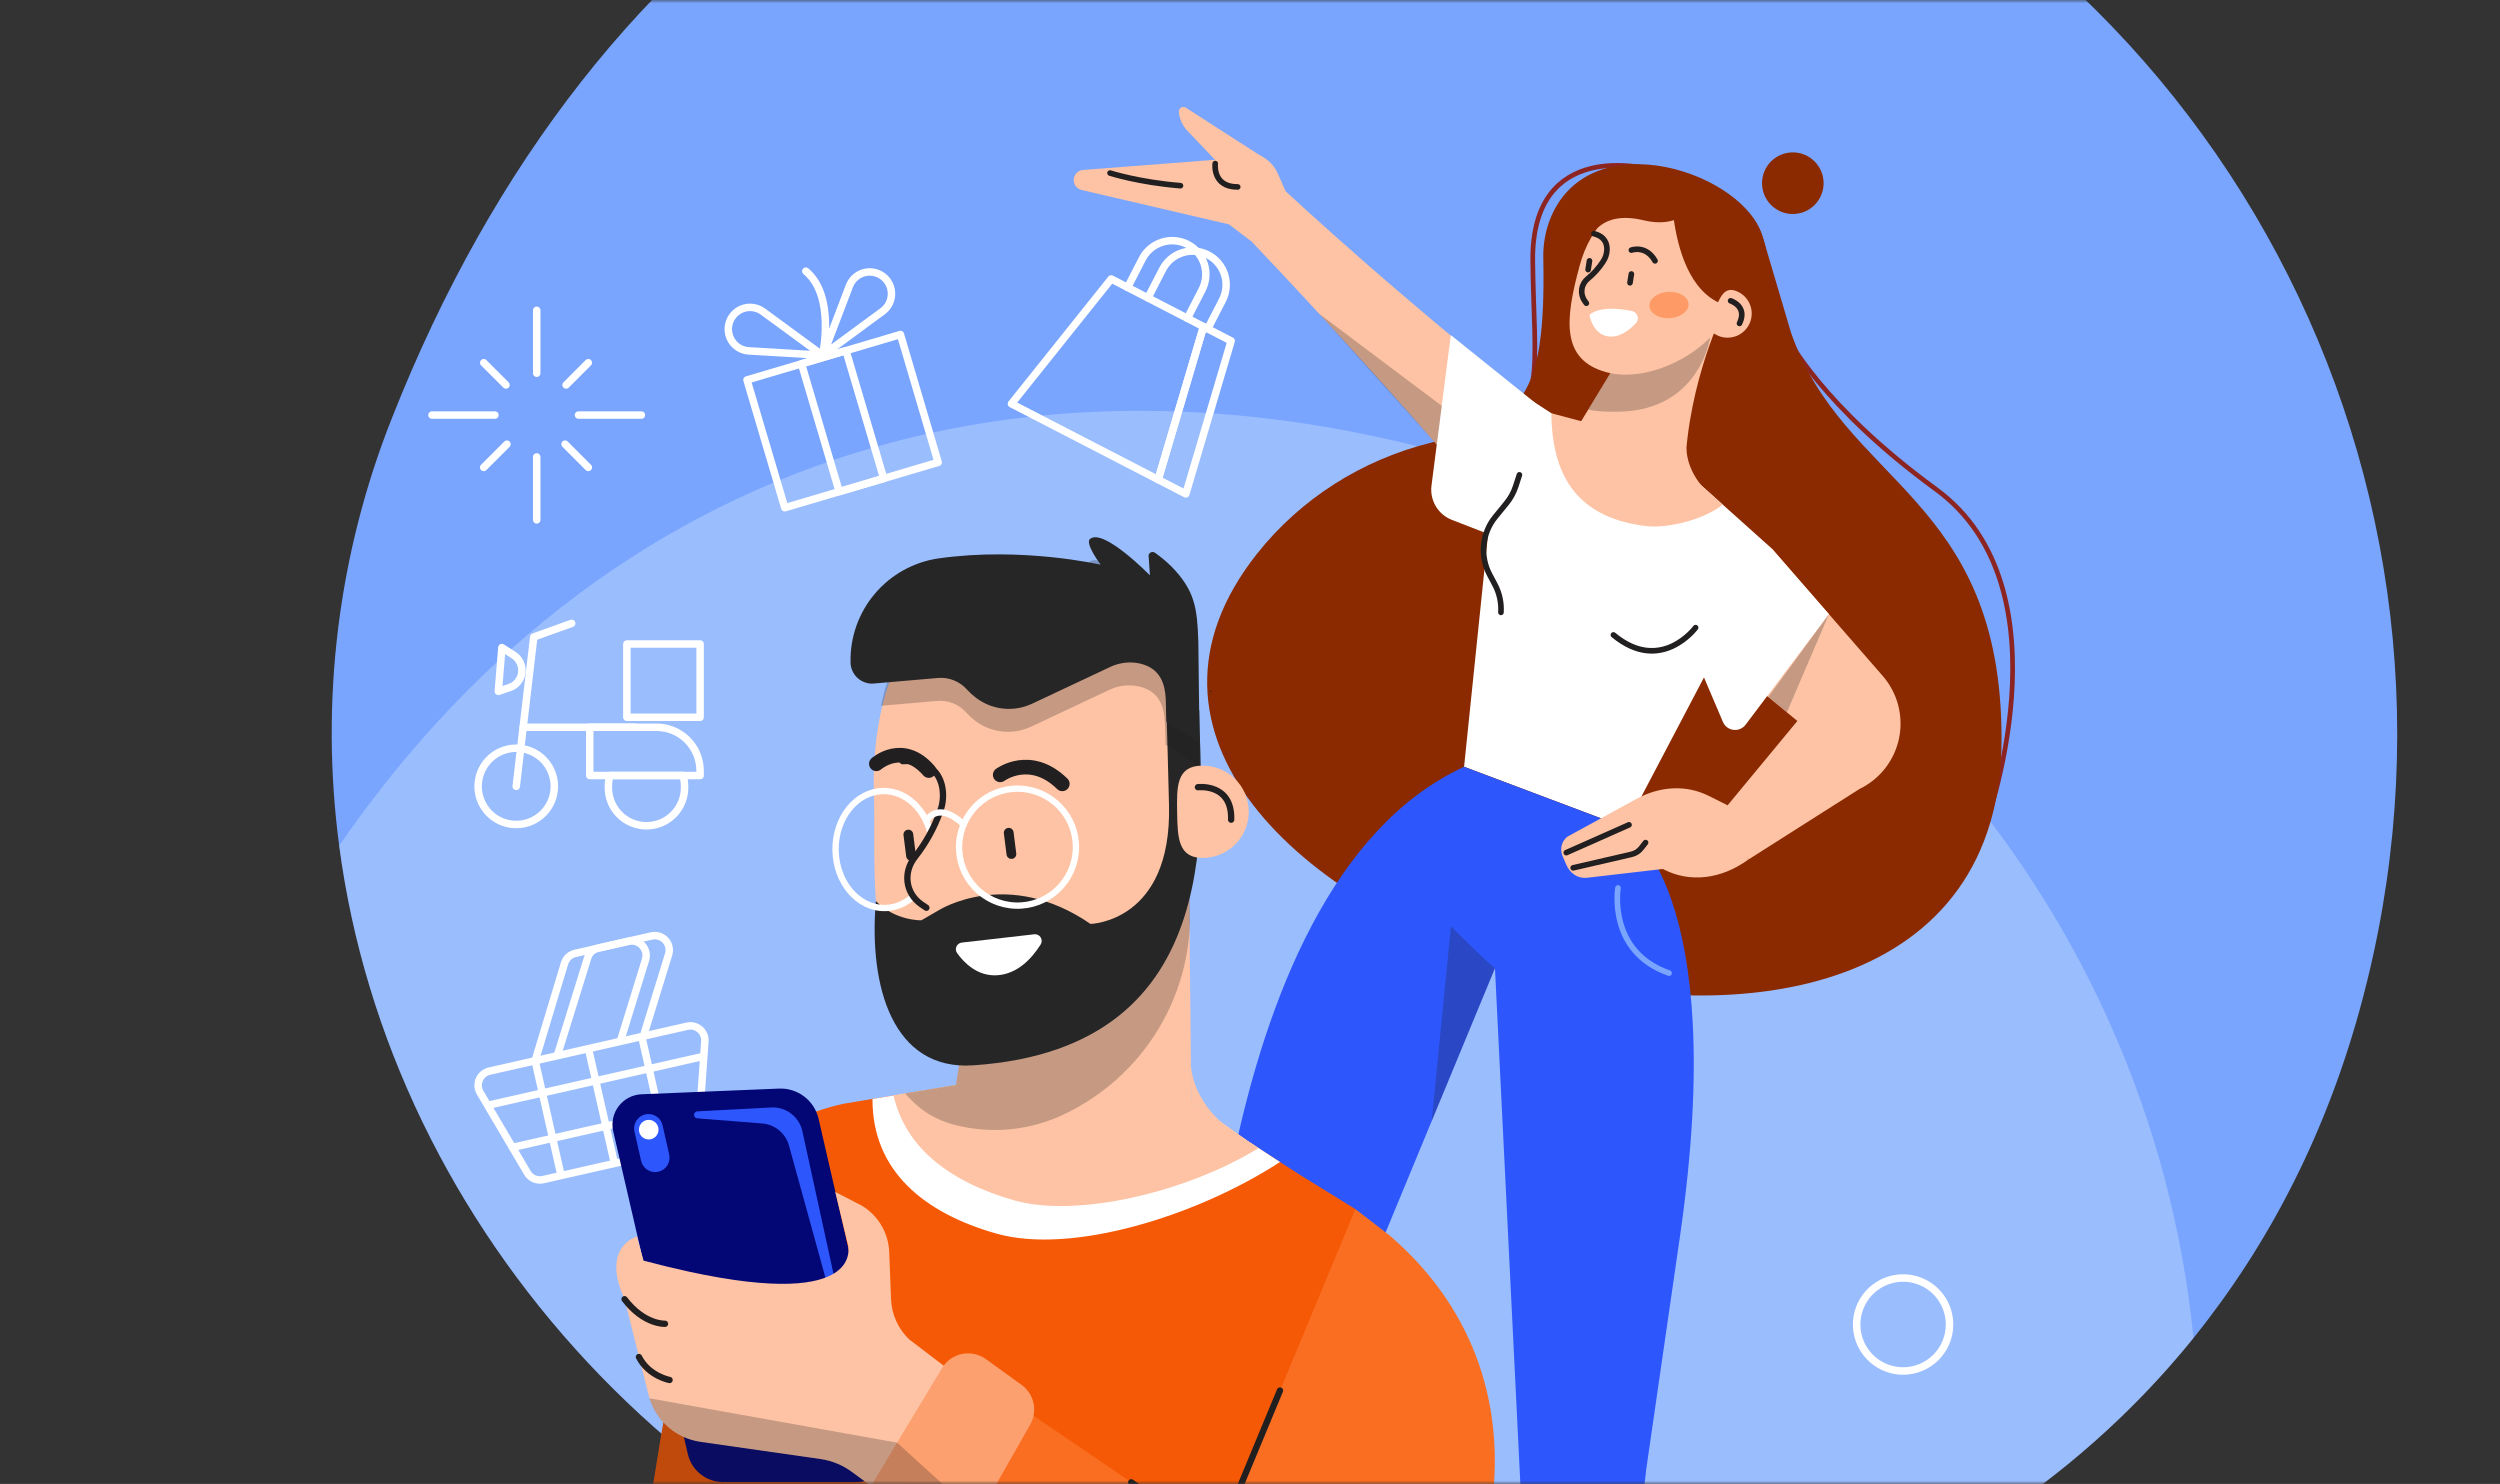 <svg width="374" height="222" viewBox="0 0 374 222" fill="none" xmlns="http://www.w3.org/2000/svg">
    <rect x="0" y="0" width="374" height="222" fill="#333333" stroke="none"/>
    <mask id="mask0_9520_182207" maskUnits="userSpaceOnUse" x="0" y="0" width="376" height="222">
        <path d="M0.625 16C0.625 7.163 7.788 0 16.625 0H359.625C368.462 0 375.625 7.163 375.625 16V222H0.625V16Z" fill="#ffffff"/>
    </mask>
    <g mask="url(#mask0_9520_182207)">
        <path d="M50.742 126.509C58.319 183.994 103.935 234.748 165.93 247.889C229.082 261.279 292.044 244.878 328.15 200.156C339.532 186.051 348.252 169.119 353.45 149.422C354.333 146.083 355.1 142.749 355.752 139.421C371.164 60.568 323.222 -17.155 244.463 -38.003C199.894 -49.801 158.742 -43.935 125.11 -22.663C96.785 -4.746 73.8 24.099 58.638 62.528C50.578 82.827 47.859 104.857 50.742 126.509Z" fill="#79A5FE"/>
        <path opacity="0.33" d="M50.742 126.509C58.319 183.994 103.935 234.745 165.93 247.889C196.595 254.39 227.211 253.869 254.732 246.501C263.301 244.221 271.658 241.21 279.713 237.503C298.529 228.809 315.095 216.342 328.15 200.17C326.542 184.063 322.38 168.315 315.823 153.519C297.666 112.498 261.674 79.876 214.745 67.45C184.697 59.499 156.194 59.576 130.506 66.992C98.857 76.126 71.478 96.406 50.742 126.509Z" fill="#DEECFF"/>
        <path d="M284.707 205.1C283.333 205.101 281.989 204.693 280.846 203.929C279.703 203.166 278.812 202.08 278.286 200.809C277.76 199.538 277.622 198.14 277.89 196.79C278.158 195.441 278.819 194.202 279.791 193.229C280.763 192.256 282.001 191.594 283.349 191.326C284.697 191.058 286.094 191.196 287.364 191.722C288.633 192.249 289.718 193.141 290.481 194.285C291.245 195.429 291.652 196.774 291.651 198.149C291.651 199.993 290.919 201.761 289.617 203.064C288.315 204.368 286.549 205.1 284.707 205.1Z" stroke="white" stroke-width="1.119" stroke-miterlimit="10"/>
        <path d="M80.293 46.422V55.833" stroke="white" stroke-width="1.119" stroke-miterlimit="10" stroke-linecap="round"/>
        <path d="M80.293 68.359V77.77" stroke="white" stroke-width="1.119" stroke-miterlimit="10" stroke-linecap="round"/>
        <path d="M64.625 62.093H74.034" stroke="white" stroke-width="1.119" stroke-miterlimit="10" stroke-linecap="round"/>
        <path d="M86.547 62.093H95.953" stroke="white" stroke-width="1.119" stroke-miterlimit="10" stroke-linecap="round"/>
        <path d="M88.009 69.926L84.536 66.449" stroke="white" stroke-width="1.119" stroke-miterlimit="10" stroke-linecap="round"/>
        <path d="M75.694 57.589L72.367 54.266" stroke="white" stroke-width="1.119" stroke-miterlimit="10" stroke-linecap="round"/>
        <path d="M72.363 69.926L75.84 66.449" stroke="white" stroke-width="1.119" stroke-miterlimit="10" stroke-linecap="round"/>
        <path d="M84.689 57.589L88.009 54.266" stroke="white" stroke-width="1.119" stroke-miterlimit="10" stroke-linecap="round"/>
        <path d="M102.802 153.524L73.216 160.24C72.883 160.316 72.573 160.469 72.31 160.688C72.048 160.906 71.84 161.183 71.705 161.497C71.57 161.811 71.511 162.152 71.532 162.493C71.554 162.834 71.656 163.165 71.829 163.46L78.9 175.458C79.133 175.854 79.486 176.166 79.908 176.348C80.33 176.53 80.799 176.574 81.247 176.471L102.786 171.583C103.239 171.481 103.647 171.236 103.95 170.884C104.253 170.532 104.435 170.092 104.469 169.628L105.446 155.802C105.471 155.463 105.416 155.123 105.286 154.81C105.157 154.496 104.955 154.217 104.698 153.995C104.441 153.773 104.136 153.615 103.806 153.533C103.477 153.45 103.133 153.446 102.802 153.521V153.524Z" stroke="white" stroke-width="1.119" stroke-miterlimit="10"/>
        <path d="M105.298 158.015L72.955 165.356" stroke="white" stroke-width="1.119" stroke-miterlimit="10"/>
        <path d="M104.742 165.275L76.566 171.671" stroke="white" stroke-width="1.119" stroke-miterlimit="10"/>
        <path d="M96.004 155.069L99.966 172.558" stroke="white" stroke-width="1.119" stroke-miterlimit="10"/>
        <path d="M88.029 156.877L91.991 174.366" stroke="white" stroke-width="1.119" stroke-miterlimit="10"/>
        <path d="M92.801 155.796L96.571 143.576C96.684 143.212 96.699 142.825 96.615 142.454C96.531 142.082 96.351 141.739 96.092 141.46C95.834 141.18 95.507 140.973 95.143 140.86C94.78 140.747 94.393 140.732 94.022 140.816L86.046 142.628C85.672 142.712 85.327 142.895 85.047 143.156C84.767 143.418 84.561 143.75 84.451 144.117L80.219 158.155C80.111 158.514 80.098 158.894 80.179 159.26L84.014 176.204" stroke="white" stroke-width="1.119" stroke-miterlimit="10"/>
        <path d="M96.255 155.01L100.025 142.774C100.137 142.411 100.151 142.024 100.067 141.653C99.983 141.282 99.802 140.94 99.544 140.66C99.286 140.381 98.959 140.175 98.596 140.062C98.233 139.949 97.847 139.934 97.476 140.018L89.5 141.826C89.125 141.91 88.78 142.093 88.5 142.355C88.219 142.618 88.014 142.95 87.904 143.319L83.366 157.936" stroke="white" stroke-width="1.119" stroke-miterlimit="10"/>
        <path d="M78.267 108.799H94.893" stroke="white" stroke-width="1.119" stroke-linecap="round" stroke-linejoin="round"/>
        <path d="M91.015 117.64C90.989 118.405 91.117 119.167 91.392 119.882C91.667 120.596 92.082 121.248 92.614 121.798C93.145 122.349 93.782 122.786 94.486 123.085C95.19 123.384 95.947 123.538 96.712 123.538C97.477 123.538 98.234 123.384 98.938 123.085C99.642 122.786 100.279 122.349 100.811 121.798C101.342 121.248 101.758 120.596 102.032 119.882C102.307 119.167 102.435 118.405 102.409 117.64C102.409 117.088 102.331 116.539 102.175 116.01H91.246C91.091 116.539 91.012 117.088 91.012 117.64H91.015Z" stroke="white" stroke-width="1.119" stroke-linecap="round" stroke-linejoin="round"/>
        <path d="M77.229 123.345C76.101 123.345 74.999 123.01 74.062 122.384C73.124 121.757 72.394 120.865 71.962 119.823C71.531 118.78 71.418 117.633 71.638 116.526C71.858 115.419 72.401 114.403 73.198 113.605C73.995 112.807 75.011 112.263 76.117 112.043C77.222 111.823 78.369 111.936 79.41 112.368C80.452 112.8 81.342 113.531 81.969 114.469C82.595 115.408 82.929 116.511 82.929 117.639C82.929 119.153 82.329 120.604 81.26 121.674C80.191 122.744 78.741 123.345 77.229 123.345Z" stroke="white" stroke-width="1.119" stroke-linecap="round" stroke-linejoin="round"/>
        <path d="M93.781 96.341H104.736V107.306H93.781V96.341Z" stroke="white" stroke-width="1.119" stroke-linecap="round" stroke-linejoin="round"/>
        <path d="M88.237 116.02H104.736V115.3C104.732 113.574 104.044 111.921 102.824 110.702C101.603 109.483 99.949 108.799 98.225 108.799H88.224V116.02H88.237Z" stroke="white" stroke-width="1.119" stroke-linecap="round" stroke-linejoin="round"/>
        <path d="M77.227 117.639L79.851 95.289L85.525 93.255" stroke="white" stroke-width="1.119" stroke-linecap="round" stroke-linejoin="round"/>
        <path d="M78.067 100.6C78.007 101.111 77.804 101.595 77.48 101.995C77.156 102.395 76.725 102.694 76.237 102.858L74.548 103.425L75.082 96.876L76.82 97.993C77.251 98.267 77.595 98.657 77.815 99.118C78.034 99.579 78.119 100.093 78.061 100.6H78.067Z" stroke="white" stroke-width="1.119" stroke-linecap="round" stroke-linejoin="round"/>
        <path d="M111.748 56.839L134.704 50.046L140.349 69.168L117.403 75.957L111.748 56.839Z" stroke="white" stroke-width="1.119" stroke-linecap="round" stroke-linejoin="round"/>
        <path d="M119.903 54.426L126.556 52.456L132.201 71.574L125.548 73.544L119.903 54.426Z" stroke="white" stroke-width="1.119" stroke-linecap="round" stroke-linejoin="round"/>
        <path d="M123.131 53.118L127.077 42.764C127.259 42.293 127.548 41.871 127.922 41.531C128.295 41.191 128.742 40.943 129.227 40.806C129.713 40.669 130.223 40.646 130.719 40.74C131.215 40.834 131.682 41.042 132.083 41.348C132.485 41.654 132.81 42.049 133.033 42.502C133.255 42.955 133.37 43.453 133.368 43.958C133.365 44.463 133.245 44.961 133.018 45.411C132.79 45.862 132.461 46.254 132.056 46.555L123.131 53.118Z" stroke="white" stroke-width="1.119" stroke-linecap="round" stroke-linejoin="round"/>
        <path d="M123.05 53.145L114.115 46.599C113.707 46.303 113.235 46.107 112.737 46.025C112.239 45.943 111.729 45.978 111.247 46.127C110.766 46.276 110.325 46.535 109.96 46.884C109.595 47.233 109.317 47.662 109.146 48.137C108.975 48.612 108.917 49.12 108.976 49.621C109.035 50.123 109.209 50.603 109.486 51.026C109.762 51.448 110.133 51.8 110.568 52.055C111.004 52.309 111.493 52.459 111.996 52.492L123.05 53.145Z" stroke="white" stroke-width="1.119" stroke-linecap="round" stroke-linejoin="round"/>
        <path d="M123.051 53.145C123.051 53.145 125.036 44.313 120.558 40.569" stroke="white" stroke-width="1.119" stroke-linecap="round" stroke-linejoin="round"/>
        <path d="M180.04 48.865L173.262 71.747L151.31 60.407L166.237 41.732L180.04 48.865Z" stroke="white" stroke-width="1.119" stroke-linecap="round" stroke-linejoin="round"/>
        <path d="M184.181 51.003L177.4 73.888L173.262 71.747L180.04 48.865L184.181 51.003Z" stroke="white" stroke-width="1.119" stroke-linecap="round" stroke-linejoin="round"/>
        <path d="M177.631 47.62L179.831 43.348C180.444 42.161 180.56 40.779 180.155 39.506C179.749 38.233 178.855 37.174 177.67 36.561C176.484 35.948 175.103 35.832 173.832 36.238C172.56 36.644 171.502 37.538 170.888 38.724L168.688 42.996" stroke="white" stroke-width="1.119" stroke-linecap="round" stroke-linejoin="round"/>
        <path d="M180.671 49.191L182.872 44.915C183.484 43.728 183.601 42.346 183.195 41.074C182.79 39.801 181.896 38.741 180.71 38.128V38.128C179.524 37.516 178.143 37.4 176.872 37.807C175.6 38.213 174.542 39.108 173.929 40.295L171.728 44.567" stroke="white" stroke-width="1.119" stroke-linecap="round" stroke-linejoin="round"/>
        <path d="M246.715 25.307C246.715 25.307 229.112 20.466 229.3 39.024C229.464 55.191 231.637 61.804 221.883 65.826" stroke="#8C2521" stroke-width="0.702" stroke-miterlimit="10" stroke-linecap="round"/>
        <path d="M268.204 32.016C265.661 32.016 263.599 29.952 263.599 27.406C263.599 24.86 265.661 22.796 268.204 22.796C270.748 22.796 272.81 24.86 272.81 27.406C272.81 29.952 270.748 32.016 268.204 32.016Z" fill="#8B2A00"/>
        <path d="M267.411 50.52C267.411 50.52 272.519 60.719 289.6 73.18C310.223 88.225 296.795 124.208 296.795 124.208" stroke="#8C2521" stroke-width="0.702" stroke-miterlimit="10" stroke-linecap="round"/>
        <path d="M213.927 66.262C227.436 62.867 231.302 60.317 230.879 38.637C230.824 36.539 231.207 34.453 232.005 32.513C238.054 18.085 261.195 25.872 263.735 35.555L267.918 49.701C275.749 72.482 299.433 74.196 299.433 110.537C299.433 185.515 145.373 136.671 188.07 82.816C194.596 74.583 203.742 68.822 213.927 66.262Z" fill="#8B2A00"/>
        <path d="M227.913 81.778C227.913 81.778 212.361 62.596 187.233 36.129L192.303 28.586C192.303 28.586 211.48 46.468 232.455 62.532L227.913 81.778Z" fill="#FDC3A4"/>
        <path d="M219.027 114.701L243.127 123.777L265.052 82.057L257.717 75.487L251.697 70.091L235.793 64.241L227.834 59.051L224.697 59.744L219.027 114.701Z" fill="white"/>
        <path d="M233.568 67.906C233.568 67.906 252.167 76.928 252.086 72.389C251.842 59.218 257.419 47.448 257.419 47.448L246.974 45.819L244.896 49.248L237.599 61.273L233.568 67.906Z" fill="#FDC3A4"/>
        <path d="M265.055 82.054L281.657 101.121C282.752 102.38 283.543 103.875 283.967 105.489C284.391 107.104 284.437 108.795 284.102 110.43C283.767 112.066 283.059 113.601 282.034 114.918C281.009 116.235 279.694 117.298 278.191 118.023L261.487 128.634L258.447 120.477L268.887 107.855L255.183 96.609L265.055 82.054Z" fill="#FDC3A4"/>
        <path d="M273.607 91.879L261.139 108.418C260.93 108.695 260.653 108.911 260.334 109.047C260.016 109.182 259.667 109.231 259.324 109.189C258.981 109.146 258.654 109.015 258.378 108.806C258.102 108.598 257.885 108.321 257.749 108.002L252.686 96.097L265.054 82.054L273.607 91.879Z" fill="white"/>
        <path d="M217.045 50.13L214.153 72.631C214.013 73.707 214.238 74.798 214.791 75.731C215.344 76.663 216.194 77.383 217.204 77.775L224.353 80.55L229.626 60.237L217.045 50.13Z" fill="white"/>
        <path d="M232.073 61.816C232.18 70.066 235.027 77.295 246.115 78.686C249.695 79.137 255.121 77.603 257.717 75.487L251.697 70.098L236.541 63.014L232.073 61.816Z" fill="#FDC3A4"/>
        <path d="M179.646 217.41L192.653 219.729L223.645 144.843L227.954 232.332C234.005 230.721 239.806 229.287 245.494 226.668L246.287 219.727C247.004 214.762 248.45 204.785 251.326 184.944C258.912 132.524 243.128 123.784 243.128 123.784L219.027 114.714C179.646 132.84 179.646 217.41 179.646 217.41Z" fill="#2D57FD"/>
        <path d="M260.334 121.832L258.459 120.478L255.637 119.067C252.295 117.396 248.384 117.565 244.779 119.535L234.471 125.169C234.069 125.491 233.778 125.933 233.642 126.431C233.505 126.929 233.529 127.458 233.71 127.941L234.283 129.291C234.875 130.692 236.084 131.471 237.428 131.314L248.758 129.997L248.9 130.07C252.804 132.081 257.466 131.54 261.486 128.635L260.336 121.827L260.334 121.832Z" fill="#FDC3A4"/>
        <path d="M235.345 129.827L244.06 127.811C244.675 127.672 245.218 127.314 245.589 126.804L246.177 126.05" stroke="#221F20" stroke-width="0.841" stroke-miterlimit="10" stroke-linecap="round"/>
        <path d="M234.315 127.557L243.697 123.393" stroke="#221F20" stroke-width="0.841" stroke-miterlimit="10" stroke-linecap="round"/>
        <path d="M192.616 29.255L191.148 25.943C190.686 24.898 189.901 24.029 188.909 23.464L188.245 23.087L177.397 16.108C177.291 16.04 177.168 16.002 177.041 16C176.915 15.998 176.791 16.031 176.682 16.096C176.574 16.161 176.486 16.256 176.429 16.368C176.371 16.481 176.346 16.607 176.357 16.733C176.444 17.798 176.894 18.8 177.632 19.572L181.77 23.903L162.026 25.427C161.665 25.454 161.325 25.611 161.069 25.867C160.813 26.124 160.657 26.464 160.63 26.826C160.602 27.187 160.705 27.547 160.919 27.839C161.134 28.131 161.445 28.337 161.798 28.42L183.85 33.564L187.232 36.128L192.616 29.255Z" fill="#FDC3A4"/>
        <path d="M166.061 25.887C166.061 25.887 170.361 27.279 176.599 27.778" stroke="#221F20" stroke-width="0.841" stroke-miterlimit="10" stroke-linecap="round"/>
        <path d="M181.797 24.471C181.797 24.471 181.34 27.981 185.16 27.967" stroke="#221F20" stroke-width="0.841" stroke-miterlimit="10" stroke-linecap="round"/>
        <path opacity="0.25" d="M237.596 61.27C238.727 61.535 240.347 61.665 242.623 61.574C254.34 61.109 255.838 50.517 255.838 50.517L244.899 49.243L237.596 61.27Z" fill="#221F20"/>
        <path d="M258.124 46.882C256.636 51.928 247.165 57.557 240.311 55.683C233.456 53.809 234.134 47.744 236.329 39.702C237.094 36.829 238.573 34.197 240.629 32.05C243.945 28.621 248.477 27.006 252.801 28.192C257.83 29.569 261.55 32.876 262.084 38.581C262.458 44.913 258.124 46.882 258.124 46.882Z" fill="#FDC3A4"/>
        <path d="M240.394 50.292C238.192 49.827 237.788 47.122 237.788 47.122C237.788 47.122 239.117 45.488 244.151 46.532C244.339 46.571 244.513 46.658 244.657 46.786C244.8 46.914 244.908 47.078 244.968 47.26C245.028 47.443 245.039 47.638 244.999 47.827C244.96 48.015 244.871 48.189 244.743 48.332C243.747 49.408 242.163 50.659 240.394 50.292Z" fill="white"/>
        <path d="M244.053 37.42C244.053 37.42 246.211 36.601 247.594 39.024" stroke="#221F20" stroke-width="0.841" stroke-miterlimit="10" stroke-linecap="round"/>
        <path d="M249.782 47.597C251.397 47.514 252.659 46.568 252.603 45.483C252.547 44.398 251.194 43.585 249.578 43.668C247.963 43.751 246.7 44.697 246.757 45.782C246.813 46.867 248.169 47.69 249.782 47.597Z" fill="#FD9A65"/>
        <path d="M250.014 26.565C250.014 26.565 249.177 48.611 263.136 45.821C263.136 45.821 270.39 29.985 250.014 26.565Z" fill="#8B2A00"/>
        <path d="M254.168 29.63C254.168 29.63 252.301 34.495 245.848 32.949C239.395 31.403 238.017 35.553 238.017 35.553C238.017 35.553 239.172 25.865 250.008 26.566L254.168 29.63Z" fill="#8B2A00"/>
        <path d="M261.763 48.332C261.385 49.212 260.674 49.905 259.785 50.26C258.897 50.615 257.904 50.603 257.025 50.226C255.194 49.437 255.826 47.953 256.614 46.118C257.402 44.283 258.043 42.804 259.871 43.59C260.307 43.777 260.701 44.048 261.032 44.387C261.363 44.727 261.623 45.128 261.799 45.569C261.975 46.009 262.062 46.48 262.056 46.954C262.05 47.428 261.95 47.897 261.763 48.332Z" fill="#FDC3A4"/>
        <path d="M258.9 45.001C258.9 45.001 261.486 45.817 260.226 48.384" stroke="#221F20" stroke-width="0.841" stroke-miterlimit="10" stroke-linecap="round"/>
        <path d="M244.053 40.991L243.847 42.304" stroke="#221F20" stroke-width="0.841" stroke-miterlimit="10" stroke-linecap="round"/>
        <path d="M237.787 39.022L237.582 40.334" stroke="#221F20" stroke-width="0.841" stroke-miterlimit="10" stroke-linecap="round"/>
        <path d="M237.318 45.363C237.232 45.253 237.147 45.138 237.073 45.02C236.71 44.511 236.556 43.881 236.642 43.261C236.728 42.641 237.048 42.078 237.536 41.686C238.433 40.957 239.208 40.09 239.834 39.117C240.178 38.598 240.374 37.995 240.401 37.373C240.428 36.489 240.105 35.371 238.444 34.962" stroke="#221F20" stroke-width="0.841" stroke-miterlimit="10" stroke-linecap="round"/>
        <path d="M252.289 67.022L251.541 70.378L254.602 72.705C254.602 72.705 252.355 70.292 252.289 67.022Z" fill="#FDC3A4"/>
        <path d="M227.306 71.037L226.748 72.751C226.448 73.671 225.981 74.527 225.37 75.277L223.698 77.325C222.723 78.52 222.122 79.977 221.97 81.513C221.819 83.049 222.124 84.596 222.847 85.959L223.642 87.461C224.317 88.735 224.629 90.17 224.543 91.61" stroke="#221F20" stroke-width="0.841" stroke-miterlimit="10" stroke-linecap="round"/>
        <path d="M253.663 93.893C253.663 93.893 248.495 100.906 241.371 94.988" stroke="#221F20" stroke-width="0.841" stroke-miterlimit="10" stroke-linecap="round"/>
        <path opacity="0.25" d="M273.607 91.879L264.533 104.274L267.318 106.559L273.607 91.879Z" fill="#221F20"/>
        <path d="M242.05 132.84C242.05 132.84 240.452 142.354 249.69 145.578" stroke="#79A5FE" stroke-width="0.841" stroke-miterlimit="10" stroke-linecap="round"/>
        <path opacity="0.25" d="M215.688 60.719L197.356 46.946L214.947 66.525L215.688 60.719Z" fill="#221F20"/>
        <path opacity="0.25" d="M223.645 144.855C223.645 144.855 222.392 143.905 217.061 138.57L214.171 167.734L223.645 144.855Z" fill="#221F20"/>
        <path d="M97.503 223.38C104.637 231.114 114.971 237.66 126.227 242.777C133.719 246.158 141.472 248.931 149.409 251.067C152.324 251.854 155.2 252.537 158 253.115L158.151 253.145L179.711 260.046L188.978 263.011L204.012 267.822L203.908 260.696L202.75 180.872L194.286 175.642L188.274 171.747L187.889 171.497L186.564 170.633L171.081 159.744L151.07 160.682L148.672 161.373L133.679 163.878L130.525 164.395L126.125 165.133C115.527 167.454 107.081 174.767 103.949 184.296L102.97 190.211L99.351 212.124L99.239 212.804L98.963 214.39L97.503 223.38Z" fill="#F55905"/>
        <path d="M130.525 164.508C130.525 175.169 138.225 181.478 149.087 184.552C160.332 187.726 179.062 181.926 191.486 173.837L187.898 171.497L186.572 170.633L171.09 159.744L151.078 160.682L148.68 161.373L130.55 164.401C130.538 164.436 130.53 164.472 130.525 164.508Z" fill="white"/>
        <path d="M133.677 163.87C135.486 171.948 142.463 176.952 151.777 179.587C161.187 182.243 177.671 178.304 188.283 171.745L187.898 171.494L186.572 170.63L178.223 164.756L171.09 159.741L168.752 159.851L165.177 160.021L151.076 160.679L148.678 161.37L143.01 162.317L137.334 163.264L135.409 163.586L133.677 163.87Z" fill="#FDC3A4"/>
        <path d="M141.743 170.082L178.266 170.247L178.213 164.75L178.007 143.647L177.963 139.047L177.949 137.649L177.699 112.163L177.696 111.896V111.836L177.672 109.303L152.432 104.244L146.385 141.483L146.02 143.727L143.003 162.309L142.582 164.902L142.368 166.228L142.068 168.073L141.743 170.082Z" fill="#FDC3A4"/>
        <path opacity="0.25" d="M135.396 163.581C136.435 164.715 138.371 166.917 142.076 168.07C142.243 168.122 142.414 168.174 142.59 168.221C148.238 169.741 154.246 169.148 159.488 166.553C161.497 165.571 163.402 164.39 165.175 163.027C168.858 160.197 171.9 156.618 174.103 152.527C176.305 148.436 177.618 143.924 177.954 139.289C177.954 139.21 177.954 139.127 177.968 139.047C177.99 138.703 178.004 138.359 178.012 138.012L177.704 112.163V111.888L174.215 110.897C174.261 111.238 174.451 113.65 175.24 127.602C176.293 146.165 164.133 146.886 164.133 146.886C156.892 141.992 150.532 142.235 146.393 143.358L146.027 143.718L143.002 162.303L137.326 163.25L135.396 163.581Z" fill="#221F20"/>
        <path d="M178.163 159.57L178.213 164.748L183.036 168.164C183.036 168.164 178.735 164.916 178.163 159.57Z" fill="#FDC3A4"/>
        <path d="M181.117 103.435L181.135 103.436C181.131 103.299 181.117 103.435 181.117 103.435Z" stroke="#221F20" stroke-width="0.146" stroke-miterlimit="10"/>
        <path d="M130.746 118.844C130.874 122.966 130.64 129.548 131.029 134.798C131.913 146.301 140.216 152.477 152.2 152.106C167.74 151.633 179.224 142.775 178.682 124.749C178.587 121.677 178.857 118.58 179.073 115.525C179.151 114.426 179.22 113.327 179.265 112.227C179.344 110.597 179.324 108.964 179.205 107.336C179.134 106.393 179.009 105.455 178.829 104.527C177.275 96.606 173.451 90.143 163.738 87.797C160.769 87.082 157.251 86.739 153.08 86.865C151.608 86.906 150.142 87.078 148.7 87.381C139.55 89.33 133.936 96.538 131.762 106.607C130.931 110.63 130.59 114.739 130.746 118.844Z" fill="#FDC3A4"/>
        <path d="M149.632 115.918C149.632 115.918 154.124 112.567 158.921 117.265" stroke="#221F20" stroke-width="2.191" stroke-miterlimit="10" stroke-linecap="round"/>
        <path d="M150.903 124.579L151.307 127.763" stroke="#221F20" stroke-width="1.461" stroke-miterlimit="10" stroke-linecap="round"/>
        <path d="M135.888 124.848L136.292 128.03" stroke="#221F20" stroke-width="1.461" stroke-miterlimit="10" stroke-linecap="round"/>
        <path d="M131.029 134.799C129.933 147.657 133.597 160.171 145.565 159.375C184.596 156.78 179.499 120.65 179.406 106.223L174.419 104.696C174.452 105.019 174.56 107.303 174.885 120.461C175.314 137.971 163.139 138.219 163.139 138.219C150.697 129.661 140.449 136.165 140.449 136.165L137.834 137.677C137.834 137.677 133.941 137.794 131.029 134.799Z" fill="#262626"/>
        <path d="M154.727 139.768C154.915 139.747 155.105 139.78 155.275 139.862C155.445 139.945 155.588 140.075 155.688 140.236C155.788 140.396 155.84 140.582 155.838 140.772C155.836 140.961 155.781 141.146 155.679 141.305C154.274 143.516 152.181 145.659 149.275 145.891C146.281 146.131 144.241 144.059 143.184 142.586C143.083 142.445 143.02 142.279 143.002 142.106C142.985 141.933 143.012 141.758 143.083 141.599C143.153 141.44 143.264 141.302 143.404 141.199C143.544 141.096 143.709 141.031 143.882 141.011L154.727 139.768Z" fill="white"/>
        <path opacity="0.25" d="M131.788 105.583L140.24 104.854C141.046 104.79 141.856 104.916 142.605 105.22C143.355 105.525 144.022 106 144.556 106.609C144.948 107.04 145.378 107.436 145.84 107.792C147.028 108.705 148.445 109.272 149.935 109.431C151.425 109.591 152.929 109.335 154.283 108.694L165.945 103.208C167.34 102.538 168.92 102.358 170.429 102.698C173.518 103.428 174.155 105.808 174.263 108.024L174.379 111.424L179.11 114.496L179.341 114.647L179.301 111.197L179.241 106.307L179.161 99.451C179.005 94.376 178.65 91.746 175.092 88.127C174.341 87.392 173.532 86.718 172.673 86.113C172.568 86.038 172.443 85.999 172.315 86C172.186 86 172.061 86.042 171.958 86.118C171.854 86.194 171.777 86.3 171.738 86.422C171.698 86.545 171.698 86.676 171.738 86.799L171.917 89.493C171.917 89.493 164.936 82.359 162.95 84.058C162.475 84.469 163.163 85.785 163.775 86.762C164.179 87.405 164.561 87.892 164.561 87.892C159.357 86.824 154.055 86.307 148.743 86.347C139.579 88.311 133.962 95.52 131.788 105.583Z" fill="#221F20"/>
        <path d="M140.365 83.542C152.869 81.752 164.665 84.481 164.665 84.481C164.665 84.481 162.271 81.316 163.06 80.636C165.047 78.925 172.028 86.068 172.028 86.068L171.848 83.376C171.808 83.254 171.808 83.123 171.847 83.001C171.886 82.878 171.963 82.772 172.066 82.695C172.17 82.619 172.294 82.578 172.422 82.576C172.551 82.575 172.676 82.614 172.781 82.688C173.64 83.294 174.45 83.967 175.202 84.702C178.761 88.322 179.108 90.95 179.271 96.027L179.449 111.219L174.501 107.994L174.396 104.597C174.287 102.39 173.651 100.001 170.562 99.271C169.053 98.931 167.473 99.111 166.078 99.781L154.416 105.267C153.062 105.908 151.557 106.164 150.067 106.004C148.578 105.844 147.161 105.276 145.973 104.362C145.506 104.008 145.073 103.611 144.678 103.178C144.143 102.569 143.473 102.092 142.722 101.787C141.971 101.482 141.159 101.357 140.351 101.421L130.527 102.271C129.675 102.286 128.852 101.964 128.236 101.375C127.62 100.786 127.262 99.977 127.238 99.124L127.24 99.067C127.165 95.323 128.457 91.682 130.873 88.824C133.289 85.966 136.664 84.088 140.365 83.542Z" fill="#262626"/>
        <path d="M186.816 121.318C186.832 122.224 186.67 123.125 186.338 123.969C186.007 124.813 185.512 125.583 184.883 126.236C184.254 126.888 183.503 127.41 182.672 127.772C181.841 128.134 180.947 128.328 180.042 128.344C176.231 128.412 176.167 125.325 176.099 121.508C176.031 117.691 175.99 114.605 179.795 114.537C180.701 114.521 181.601 114.683 182.444 115.015C183.287 115.347 184.057 115.842 184.709 116.472C185.361 117.101 185.883 117.853 186.244 118.685C186.606 119.516 186.8 120.411 186.816 121.318Z" fill="#FDC3A4"/>
        <path d="M179.21 117.763C179.21 117.763 184.361 117.151 184.18 122.623" stroke="#221F20" stroke-width="0.946" stroke-miterlimit="10" stroke-linecap="round"/>
        <path d="M125 127.217C124.914 122.385 128.093 118.411 132.1 118.339C136.107 118.268 139.425 122.127 139.512 126.959C139.598 131.791 136.419 135.766 132.412 135.838C128.405 135.909 125.086 132.05 125 127.217Z" stroke="white" stroke-width="0.946" stroke-linecap="round" stroke-linejoin="round"/>
        <path d="M138.586 135.796C138.317 135.624 138.048 135.446 137.804 135.266C135.455 133.61 135.051 130.486 136.9 128.17C138.497 126.133 139.756 123.853 140.63 121.417C141.109 120.164 141.203 118.796 140.902 117.488C140.446 115.674 139.053 113.61 135.037 113.866L146.131 113.659L146.483 133.417L138.586 135.796Z" fill="#FDC3A4"/>
        <path d="M138.587 135.796C138.317 135.624 138.049 135.446 137.805 135.267C135.455 133.61 135.052 130.486 136.901 128.17C138.497 126.133 139.757 123.853 140.631 121.417C141.11 120.164 141.204 118.796 140.902 117.488C140.447 115.673 139.053 113.61 135.037 113.866" stroke="#221F20" stroke-width="0.946" stroke-miterlimit="10" stroke-linecap="round"/>
        <path d="M151.908 135.477C147.083 135.305 143.311 131.251 143.482 126.421C143.654 121.592 147.705 117.816 152.53 117.989C157.355 118.161 161.128 122.215 160.956 127.045C160.784 131.874 156.734 135.65 151.908 135.477Z" stroke="white" stroke-width="0.946" stroke-linecap="round" stroke-linejoin="round"/>
        <path d="M131.103 114.263C131.103 114.263 135.038 110.782 138.945 115.273" stroke="#221F20" stroke-width="2.191" stroke-miterlimit="10" stroke-linecap="round"/>
        <path d="M138.576 122.853C138.576 122.853 140.136 119.603 144.164 123.327" stroke="white" stroke-width="0.946" stroke-linecap="round" stroke-linejoin="round"/>
        <path d="M128.776 222.03L129.81 223.131L140.926 234.904L158.151 253.153L170.526 266.255C184.18 279 204.568 274.967 210.549 261.783L212.359 256.613L223.029 226.129C225.328 211.298 221.123 196.201 207.904 184.841L202.767 180.883L182.156 230.536L154.626 211.799L142.576 203.597L141.751 204.712L137.543 210.335L133.767 215.383L129.216 221.466L128.776 222.03Z" fill="#FA6E22"/>
        <path d="M122.471 167.413L133.429 215.109C133.609 215.9 133.609 216.722 133.428 217.513C133.248 218.304 132.891 219.045 132.386 219.679C131.88 220.314 131.238 220.826 130.508 221.179C129.777 221.531 128.977 221.714 128.166 221.715H108.162C106.942 221.714 105.757 221.301 104.801 220.54C103.845 219.78 103.175 218.718 102.899 217.528L91.737 169.237C91.59 168.589 91.587 167.916 91.729 167.266C91.871 166.616 92.154 166.006 92.558 165.478C92.962 164.949 93.477 164.517 94.066 164.21C94.656 163.903 95.305 163.73 95.969 163.702L116.536 162.852C117.902 162.795 119.245 163.221 120.33 164.055C121.414 164.888 122.172 166.077 122.471 167.413Z" fill="#020775"/>
        <path d="M104.352 167.305C104.213 167.305 104.08 167.249 103.982 167.151C103.884 167.053 103.829 166.92 103.829 166.782C103.829 166.643 103.884 166.51 103.982 166.412C104.08 166.314 104.213 166.259 104.352 166.259L115.253 165.686C116.344 165.599 117.43 165.911 118.31 166.564C119.189 167.217 119.803 168.166 120.037 169.237L129.891 214.378L118.044 171.411C117.804 170.516 117.295 169.716 116.586 169.119C115.878 168.522 115.003 168.157 114.081 168.073L104.352 167.305Z" fill="#2D57FD"/>
        <path d="M96.541 166.714L96.543 166.713C97.702 166.45 98.854 167.177 99.116 168.336L100.108 172.715C100.371 173.874 99.645 175.027 98.487 175.29L98.484 175.291C97.326 175.554 96.174 174.827 95.911 173.668L94.919 169.289C94.656 168.13 95.382 166.977 96.541 166.714Z" fill="#2D57FD"/>
        <path d="M97.049 170.465C96.24 170.465 95.584 169.808 95.584 168.998C95.584 168.188 96.24 167.531 97.049 167.531C97.859 167.531 98.515 168.188 98.515 168.998C98.515 169.808 97.859 170.465 97.049 170.465Z" fill="white"/>
        <path d="M93.433 194.363L97.047 208.739C97.085 208.89 97.126 209.039 97.171 209.188C97.689 210.883 98.678 212.395 100.023 213.549C101.368 214.702 103.013 215.448 104.766 215.7L122.764 218.277C124.458 218.524 126.063 219.185 127.439 220.203L133.591 224.72L137.4 218.736L144.825 207.104L135.992 200.355C134.358 198.781 133.395 196.636 133.302 194.368L133.027 187.319C132.976 185.919 132.579 184.554 131.871 183.346C131.164 182.137 130.168 181.123 128.974 180.393L124.953 178.312L126.834 186.132C126.834 186.132 129.859 196.069 102.984 190.22C100.927 189.774 98.689 189.23 96.271 188.588L95.281 184.985C95.281 184.985 89.825 186.46 93.433 194.363Z" fill="#FDC3A4"/>
        <path d="M152.8 207.157C151.172 205.987 149.2 204.561 147.493 203.325C146.983 202.955 146.403 202.696 145.788 202.562C145.173 202.429 144.537 202.425 143.92 202.55C143.304 202.676 142.72 202.928 142.206 203.291C141.692 203.654 141.259 204.121 140.934 204.66L129.425 223.757C128.875 224.669 128.662 225.745 128.823 226.799C128.983 227.852 129.508 228.815 130.305 229.521L135.75 234.321C136.257 234.769 136.857 235.099 137.507 235.285C138.157 235.472 138.84 235.511 139.507 235.4C140.174 235.289 140.808 235.031 141.362 234.644C141.917 234.256 142.378 233.751 142.713 233.163L154.126 213.108C154.68 212.127 154.851 210.976 154.606 209.877C154.361 208.778 153.718 207.808 152.8 207.157Z" fill="#FCA06F"/>
        <path d="M99.483 198.037C99.483 198.037 96.379 198.213 93.433 194.362" stroke="#221F20" stroke-width="0.946" stroke-miterlimit="10" stroke-linecap="round"/>
        <path d="M100.166 206.446C100.166 206.446 97.05 205.876 95.584 203.011" stroke="#221F20" stroke-width="0.946" stroke-miterlimit="10" stroke-linecap="round"/>
        <path d="M191.486 208.023L182.139 230.545L169.228 221.759" stroke="#221F20" stroke-width="0.946" stroke-miterlimit="10" stroke-linecap="round"/>
        <path opacity="0.25" d="M98.989 214.393L97.504 223.38L118.285 231.827C120.83 232.858 123.105 234.458 124.935 236.506L125.223 236.831C125.932 237.627 126.402 238.607 126.58 239.658C126.757 240.709 126.635 241.789 126.227 242.774C133.72 246.156 141.472 248.928 149.409 251.065C152.324 251.852 155.201 252.534 158 253.112L158.152 253.143L170.526 266.245C184.18 279 204.568 274.968 210.549 261.783L212.359 256.614C209.691 258.263 206.861 259.634 203.914 260.704C199.72 262.251 194.396 263.531 188.984 263.019C185.712 262.74 182.544 261.727 179.717 260.054C178 259.022 176.428 257.765 175.042 256.316C160.382 241.147 146.316 226.837 146.316 226.837L137.4 218.736L134.202 215.824L97.16 209.188C97.57 210.537 98.282 211.774 99.242 212.807L98.989 214.393Z" fill="#221F20"/>
    </g>
</svg>

